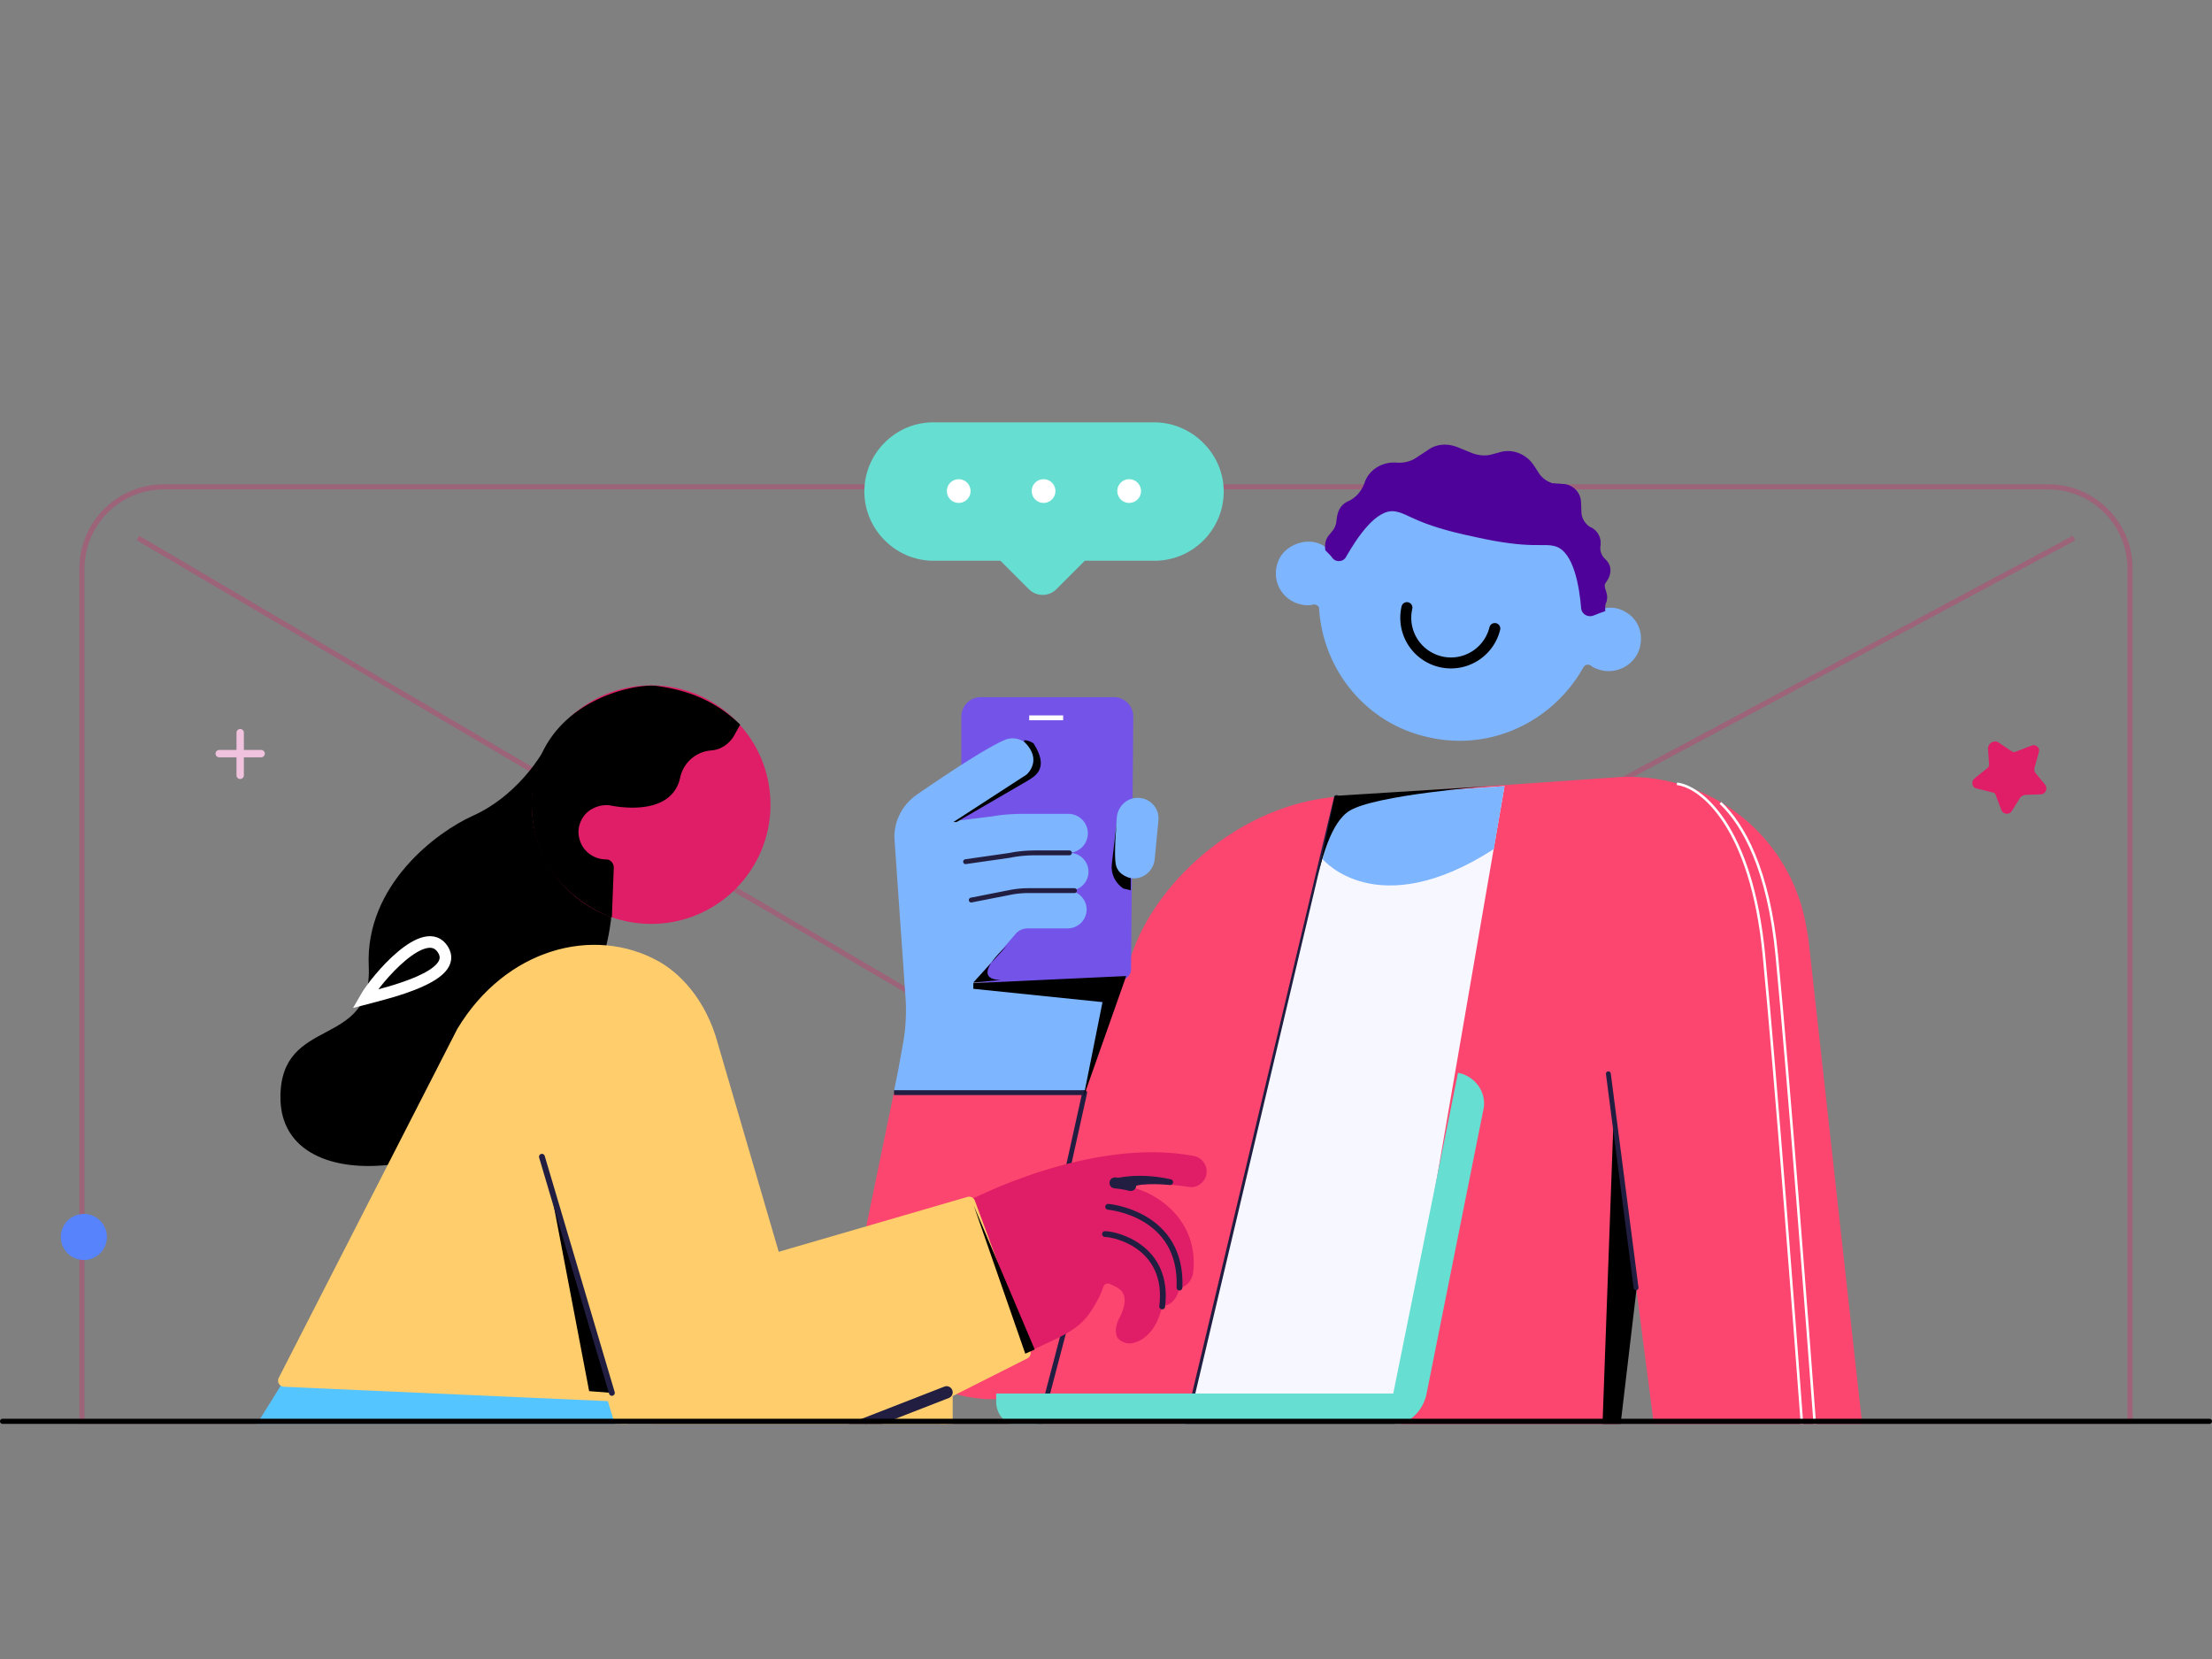<svg viewBox="0 0 400 300" fill="none" xmlns="http://www.w3.org/2000/svg"><rect x="0" y="0" width="400" height="300" fill="#808080" stroke="none"/><g clip-path="url(#a)"><path opacity=".3" d="M14.815 102.852c0-8.182 6.632-14.815 14.814-14.815H370.37c8.182 0 14.815 6.633 14.815 14.815v154.629H14.815V102.852Z" stroke="#E01E67" stroke-width=".926"/><path opacity=".3" d="m24.954 97.296 166.776 98.148 183.316-98.148" stroke="#E01E67" stroke-width=".926"/><path d="m326.808 167.879 13.43 121.211-36.42 5.121-7.967-61.458-10.926 88.66H171.112l18.325-68.402h-10.016c-15.023 0-26.29-13.771-23.331-28.567l5.576-26.973h34.485l7.967-23.104c3.642-13.771 19.348-28.795 37.558-30.274l29.25-2.049 21.283-1.479a32.582 32.582 0 0 1 22.08 6.601c7.512 5.691 12.177 14.454 12.746 23.901" fill="#FC466F"/><path d="M303.241 141.74c4.321.463 13.518 7.686 15.74 31.019 2.223 23.333 5.556 66.821 6.945 85.648" stroke="#fff" stroke-width=".463"/><path d="M328.241 258.407c-1.389-18.827-4.722-62.315-6.944-85.648-1.476-15.496-6.028-23.682-10.186-27.568" stroke="#fff" stroke-width=".463"/><path d="m197.859 219.893-9.901 37.786" stroke="#211E42" stroke-width=".877" stroke-miterlimit="10" stroke-linecap="round" stroke-linejoin="round"/><path d="M293.899 110.639c-1.495-.935-3.152-.88-4.488-.448.785-12.288-7.471-23.662-19.847-26.377-12.375-2.716-24.744 4.13-29.228 15.603-1.085-.982-2.548-1.643-4.326-1.436-2.188.255-4.111 1.588-4.861 3.477-1.395 3.489.692 7.127 4.101 7.839.716.193 1.552.234 2.219.018.547-.064 1.143.283 1.07.846.728 11.003 8.519 20.768 19.889 23.185 11.387 2.554 22.515-3.04 27.906-12.677.226-.442.894-.659 1.352-.297.611.484 1.327.677 2.042.871 3.41.711 6.863-1.77 6.996-5.389.171-2.099-.904-4.191-2.825-5.215Z" fill="#7DB5FF"/><path d="M270.309 113.659a8.168 8.168 0 0 1-15.892-3.781" stroke="#000" stroke-width="1.984" stroke-linecap="round"/><path d="m278.377 85.697-1.011-1.546c-1.349-2.06-3.97-3.141-6.368-2.307l-.942.248c-1.198.417-2.597.303-3.754-.117l-2.911-1.185c-1.736-.63-3.668-.543-5.197.606l-2.06 1.349c-.894.658-2.109.939-3.219.93l-.836-.042c-2.493.013-4.675 1.515-5.377 3.814-.524 1.447-1.628 2.685-3.084 3.27-2.092 1.076-1.821 3.401-2.031 3.98-.46 1.994-2.27 1.927-1.935 4.8.474.498.932.861 1.269 1.376.658.894 2.026.734 2.477-.15 1.958-3.416 5.488-8.817 8.881-8.243 2.541.397 3.6 2.353 14.255 4.576 10.534 2.376 12.457 1.043 14.757 1.746 3.304 1 4.327 7.396 4.637 11.241.127 1.094 1.301 1.65 2.227 1.265.531-.201 1.455-.585 2.123-.802-.07-1.794.268-1.278.309-2.115.267-1.278-.819-2.261-.215-3.025.967-1.221 1.202-2.773.238-3.908l-.474-.499c-.627-.62-.875-1.562-.697-2.414.13-1.263-.424-2.445-1.614-3.138l-.289-.105c-.9-.589-1.574-1.619-1.565-2.729l-.071-1.793c-.054-1.657-1.323-3.034-3.012-3.253l-2.236-.155c-.869-.315-1.769-.903-2.275-1.675Z" fill="#4E0299"/><path d="m241.677 144.208-42.224 177.32" stroke="#211E42" stroke-width=".877" stroke-miterlimit="10" stroke-linecap="round" stroke-linejoin="round"/><path d="M242.132 321.527h-42.224l16.161-69.197h36.989l-10.926 69.197Z" fill="#000"/><path d="M188.978 126.074h12.449a3.506 3.506 0 0 1 3.507 3.538l-.407 45.786c-.113 1.479-1.778 2.271-3.371 2.271H176.8c-1.48 0-2.732-1.138-2.959-2.618v-45.47a3.507 3.507 0 0 1 3.507-3.507h11.63Z" fill="#7453E9"/><path stroke="#fff" stroke-width=".877" d="M186.116 129.806h6.137"/><path d="m196.151 197.586 4.326-19.804h-24.469v2.049-2.049l7.624-8.877c.569-.683 1.366-1.025 2.276-1.025h7.171c1.821 0 3.415-1.479 3.415-3.414 0-1.821-1.48-3.414-3.415-3.414h-.683 1.025c1.821 0 3.414-1.48 3.414-3.415 0-1.821-1.48-3.414-3.414-3.414h-.911.683a3.545 3.545 0 0 0 3.528-3.528 3.545 3.545 0 0 0-3.528-3.528h-7.854c-1.935 0-3.982.114-5.917.455l-6.374.797 12.178-7.967c1.707-1.138 2.276-3.414 1.138-5.122-1.024-1.593-3.073-2.276-4.78-1.479-3.415 1.479-10.926 6.487-15.706 9.788-2.846 1.934-4.438 5.235-4.097 8.535l1.934 27.771a33.899 33.899 0 0 1-.341 8.308c-.342 1.935-.911 5.236-1.707 8.991" fill="#7DB5FF"/><path d="M193.387 154.223h-5.919c-1.593 0-3.3.114-4.893.456l-7.967 1.138M175.632 162.759l6.943-1.365a17.34 17.34 0 0 1 3.414-.342h8.309" stroke="#211E42" stroke-width=".877" stroke-miterlimit="10" stroke-linecap="round" stroke-linejoin="round"/><path d="m196.151 197.585-8.422 38.014" stroke="#211E42" stroke-width=".877" stroke-miterlimit="10" stroke-linecap="round"/><path d="M161.667 197.585h34.484" stroke="#211E42" stroke-width=".877" stroke-miterlimit="10"/><path d="M205.043 158.84c-2.276 0-3.983-1.934-3.756-4.096l.683-7.057c.228-1.935 1.821-3.414 3.755-3.414 2.277 0 3.985 1.935 3.757 4.097l-.683 7.056c-.228 1.935-1.821 3.414-3.756 3.414Z" fill="#7DB5FF"/><path d="m291.754 203.162-3.415 94.351 7.626-64.646-4.211-29.705ZM199.369 181.213l-3.43 17.146 7.716-21.861-27.648 1.285v1.024l23.362 2.406ZM185.908 141.134l-12.944 7.522h-.569l13.257-8.594s3.001-2.571-.421-5.913c-.455-.683 1.479 0 1.707.341 2.732 4.325.45 5.734-1.03 6.644ZM201.97 148.256l-.911 7.967c-.228 1.707.57 3.415 2.049 4.439l1.366.334v-2.192s-2.091-.408-2.63-2.192c-.54-1.784.126-8.356.126-8.356ZM182.039 171.067s-7.057 6.032-1.025 6.146l-5.007.455 6.032-6.601Z" fill="#000"/><path d="m290.843 194.171 5.008 38.696" stroke="#211E42" stroke-width=".877" stroke-miterlimit="10" stroke-linecap="round"/><path d="M253.057 252.33h-36.989l25.608-108.122 30.388-2.048-19.007 110.17Z" fill="#F7F7FF"/><path d="m239.173 155.361 2.503-11.153 30.388-2.048-1.935 11.381c-21.169 13.657-30.956 1.82-30.956 1.82Z" fill="#7DB5FF"/><path d="M268.81 142.206s-20.077 1.547-24.743 4.392c-3.414 2.049-5.008 8.85-5.691 11.468l3.001-14.145 27.433-1.715ZM99.1 134.305s-4.316 9.095-13.76 13.293c-6.18 2.798-19.356 12.36-18.657 27.168.7 15.042-15.973 8.745-15.973 23.67 0 19.706 37.195 14.575 49.672-5.713 9.328-15.042 10.144-26.819 10.144-26.819S94.552 149.463 99.1 134.305Z" fill="#000"/><path d="M65.98 180.629c2.096-3.695 11.004-14.04 14.148-8.867 2.86 4.705-9.432 7.636-14.148 8.867Z" stroke="#fff" stroke-width="2.098"/><path d="M117.756 167.071c11.914 0 21.572-9.658 21.572-21.572 0-11.913-9.658-21.571-21.572-21.571-11.913 0-21.57 9.658-21.57 21.571 0 11.914 9.657 21.572 21.57 21.572Z" fill="#E01E67"/><path d="M118.805 124.043c-4.081-.583-21.804 2.915-22.62 19.939-.816 17.024 14.458 21.921 14.458 21.921l.349-8.978c0-.817-.582-1.516-1.398-1.516-2.215 0-4.431-1.516-4.897-4.081-.35-1.632.349-3.498 1.631-4.547a5.379 5.379 0 0 1 3.849-1.166c.583.116 11.194 2.448 12.826-5.015a6.205 6.205 0 0 1 5.597-4.897c1.632-.116 3.148-1.049 4.081-2.565l1.166-2.099c-5.247-5.13-10.961-6.413-15.042-6.996Z" fill="#000"/><path d="M51.392 249.56 37.58 271.808h77.18l4.324-19.19-67.692-3.058Z" fill="#55C5FF"/><path d="m99.366 204.221 10.228 47.975 4.006.106-14.234-48.081Z" fill="#000"/><path d="m263.65 193.995-11.704 57.992h-71.804v1.476a4.5 4.5 0 0 0 4.534 4.534h66.11c3.48 0 6.432-2.425 7.17-5.905l10.228-51.138c.843-3.163-1.265-6.326-4.534-6.959Z" fill="#66DED2"/><path d="M197.002 215.398s1.688-.105 3.375.211l-3.375-.211Z" fill="#fff"/><path d="M197.002 215.398s1.688-.105 3.375.211" stroke="#211E42" stroke-width="2.213" stroke-miterlimit="10" stroke-linecap="round" stroke-linejoin="round"/><path d="M175.253 217.089s21.817-11.572 40.599-8.063c1.612.285 2.656 1.897 2.277 3.51-.38 1.423-1.803 2.371-3.226 2.087-7.209-1.139-10.718 0-10.718 0 4.837.853 12.711 5.976 11.572 15.556-.189 1.328-1.233 2.656-2.466 2.656 0 0-.475 3.226-3.131 3.32 0 0-.948 5.785-5.407 6.733-.948.19-1.991-.189-2.655-.948-.949-1.708.517-3.969.517-3.969 2.087-4.553-.612-5.136-1.94-5.8-.474-.189-.949 0-1.139.475-.379 1.233-1.232 3.01-2.56 4.907-1.328 1.898-3.133 3.134-5.64 4.387l-5.838 2.753-10.245-27.604Z" fill="#E01E67"/><path d="m185.279 244.655-10.026-27.153-35.188 10.232-11.281-38.59c-2.214-8.33-7.17-12.653-10.228-14.34-11.176-6.221-26.465-2.214-34.9 11.809l-32.264 63.052 59.362 2.636 1.687 5.588c2.531 8.119 12.126 11.915 21.088 8.541H171.17v-14.656l14.109-7.119Z" fill="#FFCD6C" stroke="#FFCD6C" stroke-width="2.213" stroke-miterlimit="10" stroke-linecap="round" stroke-linejoin="round"/><path d="M213.29 232.835c.569-13.47-12.9-14.608-12.9-14.608" stroke="#211E42" stroke-width="1.052" stroke-miterlimit="10" stroke-linecap="round"/><path d="M199.821 223.159c1.897 0 11.668 2.277 10.34 13.09" stroke="#211E42" stroke-width="1.052" stroke-miterlimit="10" stroke-linecap="round"/><path d="M201.622 213.903c1.422.094 2.845.474 2.845.474l-2.845-.474Z" fill="#fff"/><path d="M201.622 213.903c1.422.094 2.845.474 2.845.474" stroke="#211E42" stroke-width="1.991" stroke-miterlimit="10" stroke-linecap="round" stroke-linejoin="round"/><path d="M201.553 213.672s4.079-1.233 10.055.095c0 0-5.028-.569-6.925.379l-3.13-.474Z" fill="#000" stroke="#211E42" stroke-width="1.052" stroke-miterlimit="10" stroke-linecap="round" stroke-linejoin="round"/><path d="m176.094 218.036 11.017 25.992-1.708.758-9.309-26.75ZM99.366 214.027l7.17 37.536 4.112.317-11.282-37.853ZM158.307 256.835s-18.346 6.115-15.288 9.7l-8.226-.211 23.514-9.489Z" fill="#000"/><path d="m171.17 251.774-37.641 14.656" stroke="#211E42" stroke-width="2.213" stroke-miterlimit="10" stroke-linecap="round" stroke-linejoin="round"/><path d="m110.648 251.88-12.652-42.703" stroke="#211E42" stroke-width="1.052" stroke-miterlimit="10" stroke-linecap="round" stroke-linejoin="round"/><path d="M208.686 76.369h-39.865c-6.944 0-12.516 5.658-12.516 12.516s5.658 12.517 12.516 12.517h12.089l5.15 5.15a3.507 3.507 0 0 0 4.959 0l5.151-5.15h12.602c6.944 0 12.516-5.659 12.516-12.517s-5.744-12.516-12.602-12.516Z" fill="#66DED2"/><path d="M173.366 90.943a2.143 2.143 0 1 0 0-4.286 2.143 2.143 0 0 0 0 4.286ZM188.711 90.943a2.143 2.143 0 1 0 0-4.286 2.143 2.143 0 0 0 0 4.286ZM204.142 90.943a2.144 2.144 0 1 0 0-4.287 2.144 2.144 0 0 0 0 4.287Z" fill="#fff"/><path d="M15.166 227.852a4.167 4.167 0 1 0 0-8.334 4.167 4.167 0 0 0 0 8.334Z" fill="#5783FC"/><path d="M39.64 136.284h7.582M43.432 132.493v7.709" stroke="#F0C2DE" stroke-width="1.334" stroke-miterlimit="10" stroke-linecap="round" stroke-linejoin="round"/><path d="m361.349 134.228 2.339 1.567a.845.845 0 0 0 .958.081l2.664-1.03c.837-.356 1.68.426 1.368 1.24l-.77 2.729c-.086.303-.019.645.146.93l1.765 2.153c.537.705.084 1.728-.82 1.742l-2.81.101a1.605 1.605 0 0 0-.879.507l-1.492 2.384c-.465.776-1.577.656-1.919-.161l-.982-2.605c-.067-.342-.329-.571-.732-.592l-2.75-.697c-.861-.137-1.019-1.314-.39-1.804l2.224-1.792a.847.847 0 0 0 .41-.871l-.187-2.81c.104-.948 1.081-1.513 1.857-1.072Z" fill="#E01E67"/><path stroke="#000" stroke-width=".926" stroke-linecap="round" d="M.463 257.018h399.074"/></g><defs><clipPath id="a"><path fill="#fff" transform="translate(0 76)" d="M0 0h400v181.481H0z"/></clipPath></defs></svg>